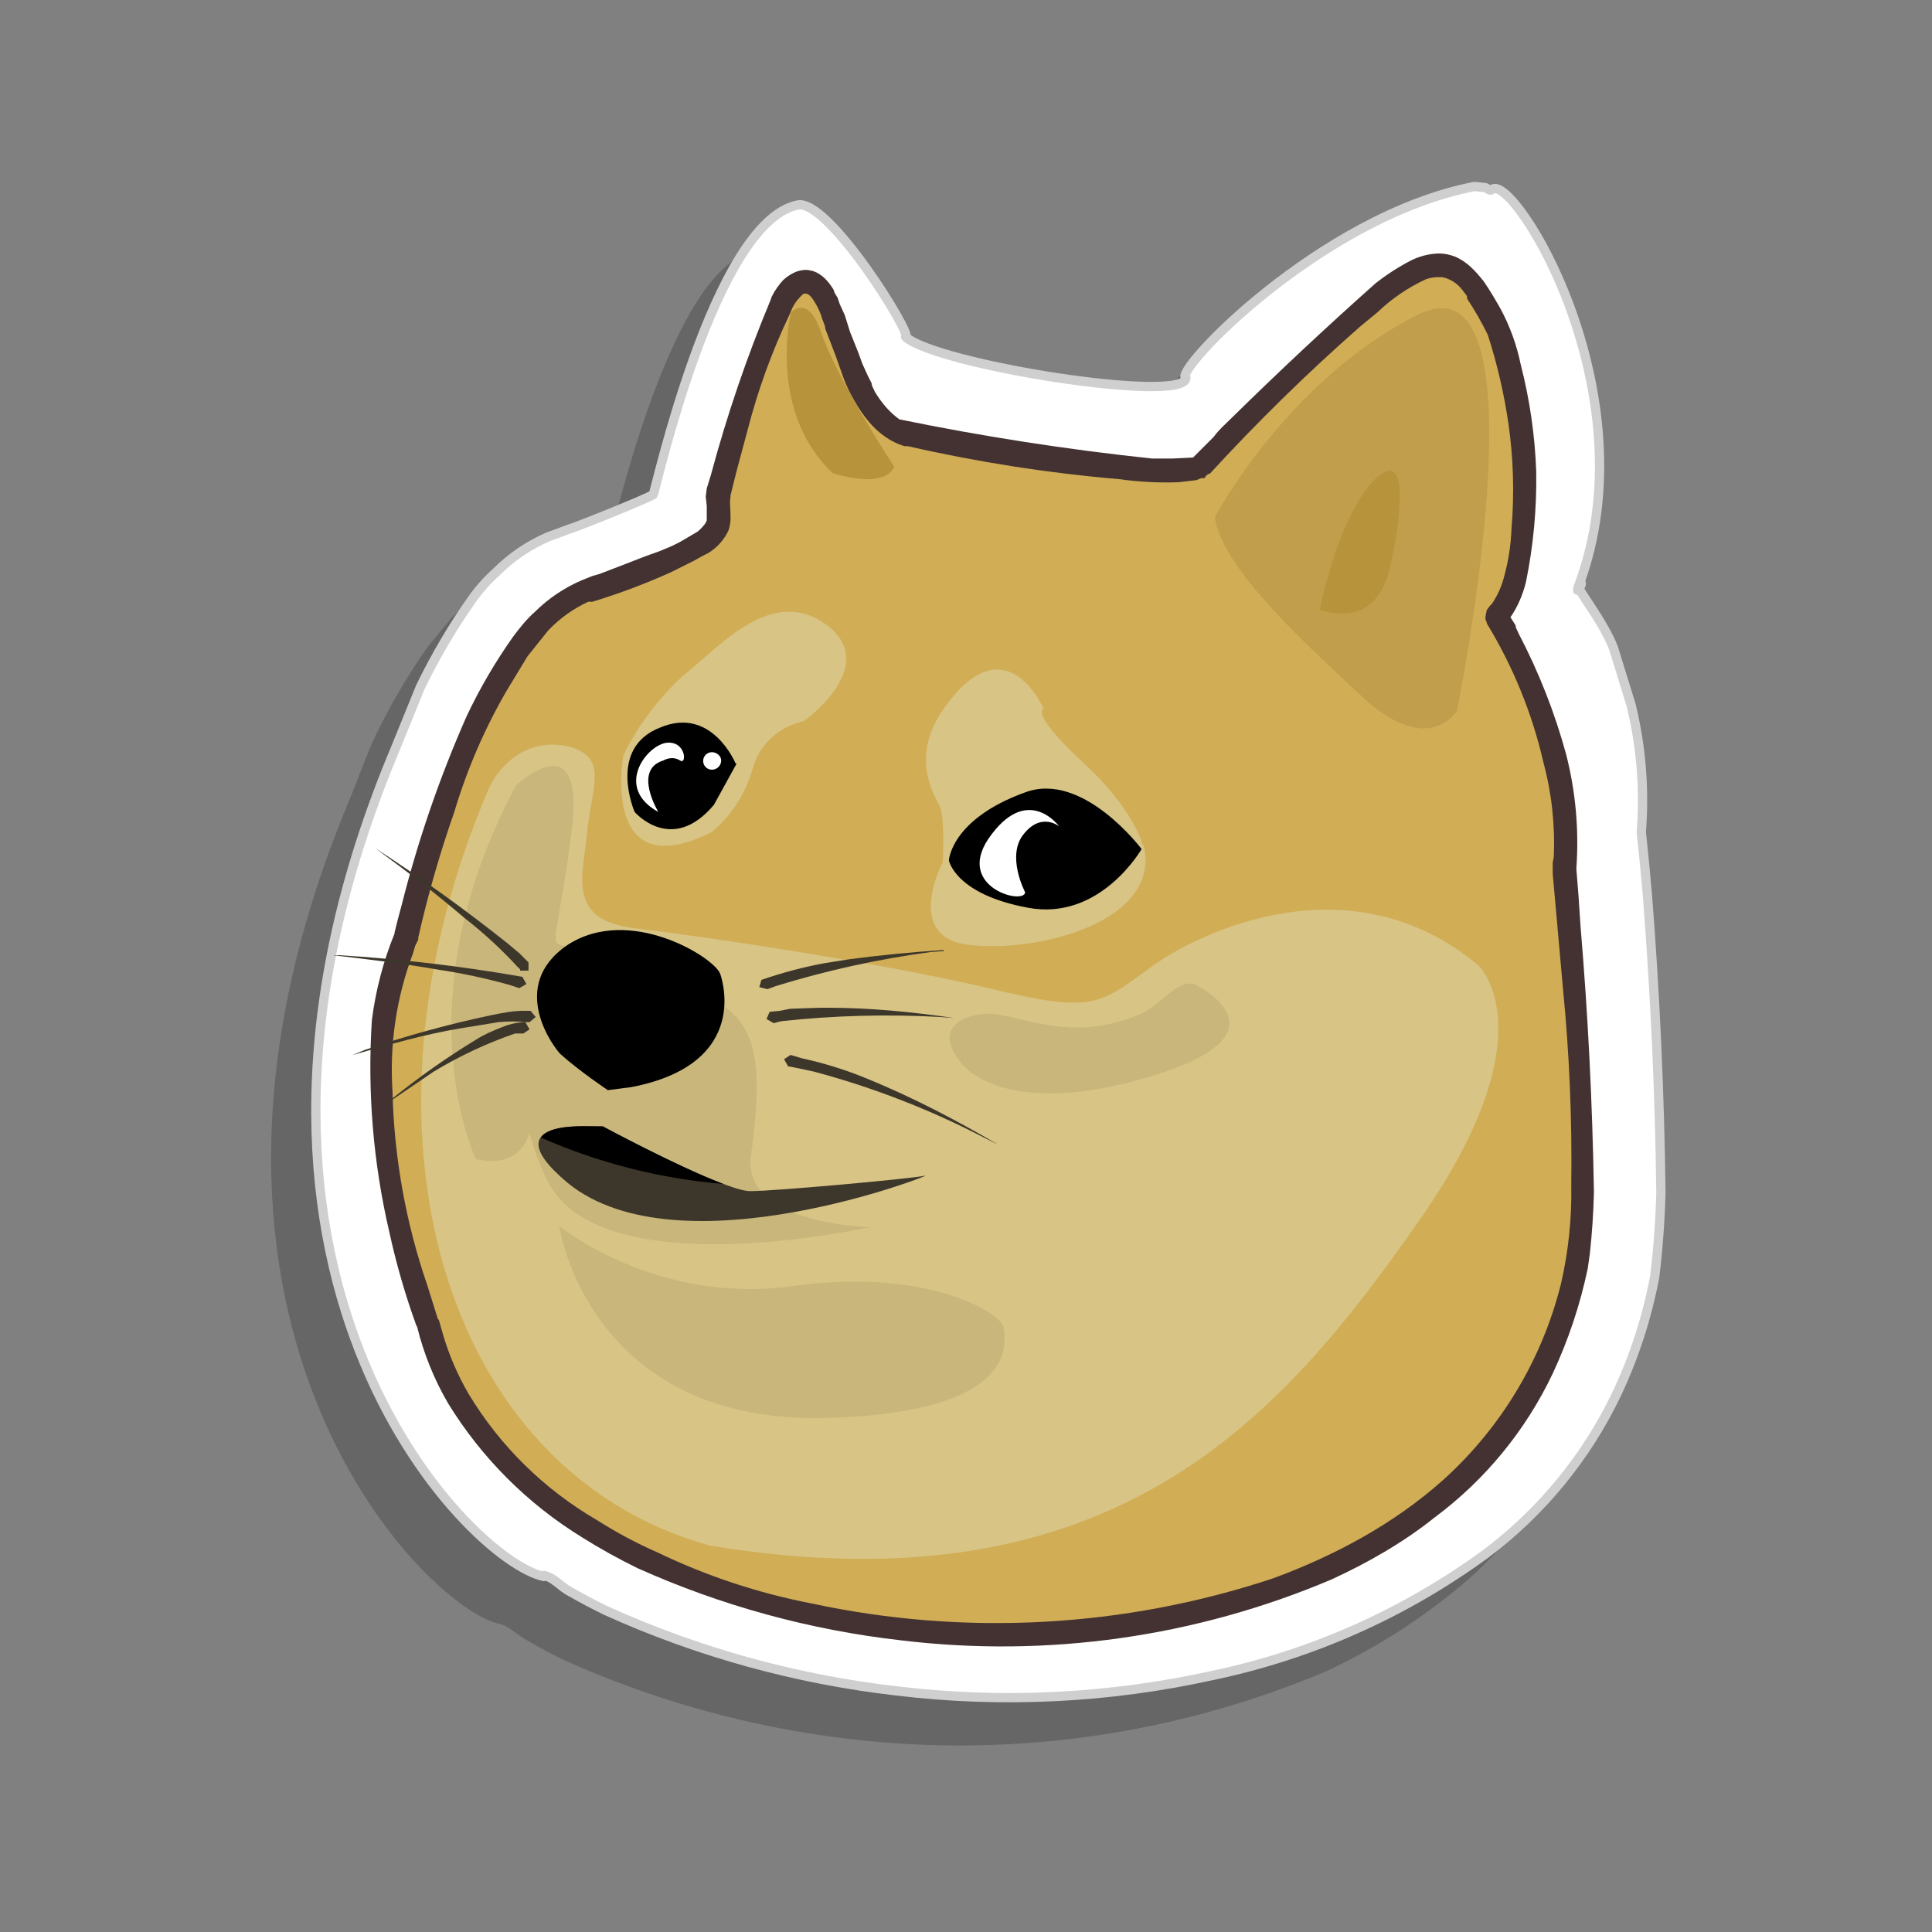 <?xml version="1.0" standalone="no"?><!-- Generator: Gravit.io --><svg xmlns="http://www.w3.org/2000/svg" xmlns:xlink="http://www.w3.org/1999/xlink" style="isolation:isolate" viewBox="0 0 300 300" width="300" height="300"><rect x="0" y="0" width="300" height="300" fill="#808080" stroke="none"/><defs><clipPath id="_clipPath_PeMSpwuxw63ok8fEcc7SROa746tWiLdz"><rect width="300" height="300"/></clipPath></defs><g clip-path="url(#_clipPath_PeMSpwuxw63ok8fEcc7SROa746tWiLdz)"><g id="Group"><path d=" M 77.585 252.159 C 65.905 249.759 20.465 203.999 54.545 123.519 C 55.825 120.319 56.945 117.119 58.385 114.079 C 60.683 109.339 63.359 104.791 66.385 100.479 L 70.065 95.999 C 72.366 93.7 75.08 91.854 78.065 90.559 L 79.985 89.919 L 81.265 89.599 C 82.865 88.959 93.585 84.799 94.545 84.159 C 94.865 83.839 103.825 41.919 116.945 39.039 C 121.585 38.079 135.025 59.679 133.745 59.679 C 138.545 63.999 176.945 70.079 177.265 65.919 C 175.025 65.439 198.065 40.959 221.905 36.479 L 223.505 36.479 C 223.985 36.639 224.465 37.279 224.785 36.959 C 227.985 33.919 249.425 68.479 238.225 98.559 C 237.425 100.639 239.505 96.799 238.225 98.559 C 238.225 99.359 242.065 103.999 243.505 108.159 C 247.212 117.169 248.747 126.926 247.985 136.639 L 247.985 136.799 L 248.465 141.439 L 248.945 146.719 C 250.139 161.999 250.832 177.314 251.025 192.639 C 250.901 197.03 250.527 201.411 249.905 205.759 C 248.757 212.005 246.822 218.08 244.145 223.839 C 239.466 233.621 232.495 242.128 223.825 248.639 C 218.225 252.959 212.145 256.639 205.905 259.519 C 182.693 269.328 157.338 272.966 132.305 270.079 C 116.707 268.289 101.484 264.079 87.185 257.599 C 85.288 256.641 83.421 255.627 81.585 254.559 C 80.145 253.759 79.025 252.479 77.585 252.159 Z " fill-rule="evenodd" fill="rgb(0,0,0)" fill-opacity="0.2"/><path d=" M 84.465 244.799 C 72.785 242.399 27.505 196.799 61.425 116.159 L 65.265 106.719 C 67.553 101.974 70.229 97.425 73.265 93.119 C 74.385 91.519 75.665 90.079 77.105 88.799 C 79.406 86.5 82.12 84.654 85.105 83.359 L 86.865 82.719 L 88.145 82.239 C 89.745 81.759 100.465 77.439 101.425 76.799 C 101.745 76.479 110.865 34.559 123.825 31.839 C 128.625 30.719 141.905 52.319 140.625 52.319 C 145.425 56.639 183.825 62.719 184.145 58.719 C 181.905 57.919 204.945 33.599 228.945 28.959 L 230.545 29.119 C 230.865 29.119 231.345 29.759 231.665 29.439 C 234.865 26.559 256.465 60.959 245.105 91.039 C 244.465 93.119 246.385 89.279 245.105 91.039 C 245.105 91.839 248.945 96.479 250.545 100.639 L 253.265 109.439 C 254.842 115.872 255.382 122.516 254.865 129.119 L 254.865 129.279 L 255.345 133.919 L 255.825 139.199 C 257.018 154.479 257.712 169.794 257.905 185.119 C 257.792 189.505 257.472 193.883 256.945 198.239 C 255.759 204.547 253.77 210.677 251.025 216.479 C 246.346 226.261 239.375 234.768 230.705 241.279 C 218.074 250.514 203.619 256.951 188.305 260.159 C 172.184 263.726 155.576 264.538 139.185 262.559 C 123.587 260.769 108.364 256.559 94.065 250.079 C 92.219 249.18 90.405 248.22 88.625 247.199 C 87.025 246.399 86.065 244.959 84.465 244.639 L 84.465 244.799 Z " fill-rule="evenodd" fill="rgb(255,255,255)" vector-effect="non-scaling-stroke" stroke-width="1.44" stroke="rgb(207,207,207)" stroke-linejoin="round" stroke-linecap="butt" stroke-miterlimit="1.41"/><path d=" M 66.385 205.439 C 66.385 205.439 52.625 169.599 63.185 145.279 C 63.185 145.279 73.105 97.919 91.505 91.519 C 117.425 82.879 110.705 81.599 111.665 76.479 C 111.665 76.479 115.985 58.079 121.265 47.199 C 121.265 47.199 125.425 38.879 128.945 47.999 C 132.625 56.959 134.385 65.599 140.785 67.359 C 140.785 67.359 177.905 75.039 186.225 72.639 C 186.225 72.639 207.985 50.079 216.465 43.999 C 224.945 38.079 228.145 41.919 232.465 50.559 C 236.785 59.199 239.345 88.639 232.465 95.679 C 232.465 95.679 245.105 116.159 242.865 135.039 C 242.865 135.039 247.345 179.999 244.945 195.199 C 232.145 275.839 80.945 267.519 66.385 205.439 Z " fill-rule="evenodd" fill="rgb(209,173,86)"/><path d=" M 64.625 205.759 C 62.921 201.056 61.532 196.246 60.465 191.359 C 57.943 180.566 57.027 169.46 57.745 158.399 C 58.332 153.786 59.515 149.268 61.265 144.959 L 61.265 144.799 L 61.745 142.879 L 62.385 140.479 C 64.914 130.453 68.286 120.658 72.465 111.199 C 74.502 106.891 76.911 102.769 79.665 98.879 C 80.625 97.599 81.745 96.159 83.025 95.039 C 85.141 92.934 87.639 91.25 90.385 90.079 L 91.985 89.439 L 93.105 89.119 L 97.265 87.519 L 100.145 86.399 L 102.385 85.599 L 104.305 84.799 L 105.585 84.159 L 108.305 82.559 C 108.66 82.277 108.982 81.955 109.265 81.599 C 109.483 81.372 109.647 81.099 109.745 80.799 L 109.745 78.559 L 109.585 77.119 L 109.745 75.839 L 110.385 73.759 C 112.871 64.497 115.972 55.41 119.665 46.559 L 119.825 46.079 C 120.289 45.148 120.882 44.286 121.585 43.519 C 122.057 43.066 122.597 42.688 123.185 42.399 C 123.874 42.04 124.648 41.875 125.425 41.919 L 126.225 42.079 C 127.665 42.559 128.625 43.679 129.425 44.959 L 129.585 45.439 L 130.065 46.239 L 130.385 47.199 L 131.185 48.959 L 131.985 51.519 L 133.265 54.719 L 133.905 56.479 L 134.705 58.239 L 135.345 59.519 C 135.345 59.999 135.665 60.319 135.825 60.799 C 136.785 62.399 138.065 63.999 139.665 65.119 C 152.626 67.776 165.708 69.805 178.865 71.199 L 182.065 71.199 L 185.265 71.039 L 188.465 67.839 C 189.265 66.719 190.225 65.919 191.185 64.959 C 198.476 57.787 205.945 50.799 213.585 43.999 C 215.286 42.661 217.107 41.483 219.025 40.479 C 220.366 39.797 221.84 39.415 223.345 39.359 C 224.221 39.355 225.09 39.517 225.905 39.839 C 227.825 40.639 229.105 42.079 230.385 43.679 L 231.025 44.639 L 231.825 45.919 L 232.945 47.839 C 234.441 50.598 235.52 53.563 236.145 56.639 C 237.547 62.082 238.352 67.662 238.545 73.279 C 238.634 79.027 238.098 84.767 236.945 90.399 C 236.465 92.319 235.665 94.239 234.545 95.839 L 235.345 97.119 C 235.345 97.599 235.665 97.919 235.825 98.399 C 238.945 104.355 241.413 110.632 243.185 117.119 C 244.657 122.862 245.197 128.805 244.785 134.719 L 244.785 135.039 L 245.105 139.039 L 245.425 143.839 C 246.584 157.572 247.278 171.339 247.505 185.119 C 247.429 188.327 247.215 191.53 246.865 194.719 L 246.545 196.959 C 245.366 202.59 243.54 208.067 241.105 213.279 C 236.9 222.141 230.581 229.833 222.705 235.679 C 217.905 239.519 212.305 242.719 206.705 245.279 C 185.67 254.195 162.667 257.45 139.985 254.719 C 125.835 253.123 112.018 249.344 99.025 243.519 C 96.062 242.073 93.178 240.47 90.385 238.719 C 81.915 233.513 74.79 226.388 69.585 217.919 C 67.427 214.222 65.811 210.235 64.785 206.079 L 64.625 205.759 Z  M 187.185 74.079 L 187.025 74.239 L 186.545 74.239 L 185.745 74.559 L 183.025 74.879 C 179.923 74.992 176.818 74.831 173.745 74.399 C 162.706 73.454 151.746 71.743 140.945 69.279 L 140.465 69.279 C 139.312 68.938 138.229 68.396 137.265 67.679 C 135.025 66.079 133.425 63.679 132.145 61.279 C 131.576 60.199 131.094 59.076 130.705 57.919 L 129.745 55.199 L 128.145 51.039 C 128.145 50.399 127.665 49.759 127.505 48.959 C 127.148 47.992 126.664 47.077 126.065 46.239 C 125.919 46.065 125.758 45.905 125.585 45.759 L 125.265 45.599 L 124.785 45.599 C 124.051 46.218 123.452 46.98 123.025 47.839 L 122.545 48.959 C 119.856 54.609 117.713 60.502 116.145 66.559 L 114.385 73.119 L 113.745 75.679 L 113.425 76.959 L 113.425 77.279 C 113.265 78.079 113.425 78.879 113.425 79.519 L 113.425 79.999 C 113.489 80.813 113.38 81.631 113.105 82.399 C 112.411 83.864 111.297 85.09 109.905 85.919 L 108.945 86.399 L 107.825 87.039 L 106.225 87.839 L 104.305 88.799 C 100.303 90.612 96.188 92.162 91.985 93.439 L 91.345 93.439 C 88.999 94.522 86.881 96.043 85.105 97.919 L 81.905 101.919 L 78.705 107.199 C 75.249 113.148 72.51 119.486 70.545 126.079 C 68.301 132.472 66.431 138.989 64.945 145.599 L 64.945 145.919 L 64.465 146.879 L 64.145 147.999 C 61.56 154.835 60.469 162.146 60.945 169.439 C 61.187 179.739 63.022 189.94 66.385 199.679 L 67.985 204.799 L 68.145 204.959 L 68.465 206.079 L 68.785 207.199 C 69.736 210.443 71.079 213.56 72.785 216.479 C 77.661 224.543 84.482 231.255 92.625 235.999 C 95.688 237.95 98.898 239.661 102.225 241.119 C 109.751 244.731 117.709 247.366 125.905 248.959 C 149.712 254.098 174.462 252.772 197.585 245.119 C 207.185 241.599 216.465 236.639 224.145 229.759 C 233.109 221.663 239.459 211.079 242.385 199.359 C 243.549 194.324 244.086 189.165 243.985 183.999 C 244.126 173.85 243.699 163.7 242.705 153.599 L 241.105 135.679 L 241.105 133.919 L 241.265 133.119 C 241.493 128.159 240.953 123.194 239.665 118.399 C 237.914 110.772 234.942 103.478 230.865 96.799 L 230.865 96.639 L 230.705 96.319 C 230.643 96.056 230.643 95.782 230.705 95.519 L 230.865 94.719 L 231.345 94.079 L 231.665 93.759 C 232.555 92.444 233.205 90.981 233.585 89.439 C 234.243 87.038 234.619 84.568 234.705 82.079 C 235.164 76.638 235.003 71.163 234.225 65.759 C 233.545 61.091 232.474 56.488 231.025 51.999 C 230.085 50.063 229.016 48.192 227.825 46.399 C 227.825 46.079 227.825 45.919 227.505 45.599 L 227.025 44.959 C 226.267 43.983 225.191 43.304 223.985 43.039 L 223.025 43.039 C 222.479 43.071 221.941 43.179 221.425 43.359 C 218.651 44.637 216.11 46.367 213.905 48.479 L 211.185 50.719 C 202.994 57.923 195.197 65.56 187.825 73.599 L 187.505 73.599 L 187.505 73.759 L 187.185 73.919 L 187.185 74.079 Z " fill="rgb(67,50,49)"/><path d=" M 188.625 80.319 C 188.625 80.319 199.985 58.879 220.305 48.799 C 240.785 38.879 226.225 110.399 226.225 110.399 C 226.225 110.399 221.905 117.599 211.825 108.479 C 201.905 99.199 189.905 88.319 188.625 80.319 Z " fill-rule="evenodd" fill="rgb(192,158,76)"/><path d=" M 204.945 94.719 C 204.945 94.719 207.825 79.359 214.065 73.919 C 220.465 68.799 215.665 89.599 215.345 89.919 C 215.025 89.919 213.745 97.279 204.945 94.719 Z  M 122.865 48.319 C 122.865 48.319 119.025 63.679 129.265 73.439 C 129.265 73.439 137.105 76.159 138.865 72.479 C 138.865 72.479 130.065 59.199 127.345 51.199 C 125.425 45.759 122.865 48.479 122.865 48.479 L 122.865 48.319 Z " fill-rule="evenodd" fill="rgb(183,147,60)"/><path d=" M 110.225 239.999 C 68.945 228.639 52.945 175.679 75.985 122.239 C 75.985 122.239 79.505 114.239 87.985 115.839 C 94.705 117.439 91.825 122.239 91.185 129.119 C 90.545 135.999 87.825 142.879 98.705 144.159 C 109.585 145.439 136.305 149.439 152.785 153.279 C 169.265 157.279 170.385 156.319 178.385 150.399 C 186.385 144.479 209.905 133.439 229.585 149.919 C 229.585 149.919 240.945 160.479 219.985 190.079 C 199.185 219.679 173.265 250.399 110.225 239.999 Z  M 177.425 131.199 C 177.425 131.199 176.145 125.599 167.825 118.079 C 159.825 110.559 162.065 110.079 162.065 110.079 C 162.065 110.079 156.305 96.639 146.865 109.599 C 140.625 117.919 145.745 124.319 146.065 125.599 C 146.705 127.679 146.385 133.919 146.385 133.919 C 146.385 133.919 140.145 145.599 150.545 146.719 C 160.945 147.999 180.465 143.199 177.585 131.199 L 177.425 131.199 Z  M 96.785 117.279 C 96.785 117.279 93.105 137.759 110.385 129.279 C 110.385 129.279 114.865 126.079 116.785 119.679 C 118.545 112.959 124.785 111.999 124.785 111.999 C 124.785 111.999 136.785 103.519 128.465 97.119 C 119.985 90.719 111.825 100.319 106.225 104.799 C 102.317 108.324 99.113 112.559 96.785 117.279 Z " fill-rule="evenodd" fill="rgb(216,196,132)"/><path d=" M 86.865 190.399 C 86.865 190.399 101.905 202.719 123.185 199.679 C 144.305 196.799 155.505 203.999 155.825 206.079 C 155.985 207.999 159.025 219.199 128.785 220.159 C 91.505 221.439 86.865 190.559 86.865 190.559 L 86.865 190.399 Z  M 82.225 175.839 C 81.425 178.559 79.345 181.119 73.905 179.999 C 73.905 179.999 62.065 155.679 80.145 121.919 C 80.145 121.919 90.865 111.839 88.785 128.799 C 86.705 145.759 84.945 146.399 87.665 146.879 C 90.385 147.679 95.025 145.599 96.945 146.879 C 98.545 147.839 111.825 154.559 114.865 158.559 C 117.905 162.559 118.065 168.479 116.625 179.359 C 115.025 190.079 135.025 190.559 135.025 190.559 C 135.025 190.559 92.945 199.999 84.945 183.199 C 83.763 180.856 82.85 178.387 82.225 175.839 Z  M 154.225 157.439 C 160.305 158.239 167.025 161.759 177.105 157.439 C 180.625 155.839 183.025 151.679 185.745 152.959 C 188.465 154.399 198.865 160.959 179.025 167.039 C 159.185 173.119 151.505 167.519 149.585 165.439 C 143.825 158.879 151.185 157.119 154.385 157.439 L 154.225 157.439 Z " fill-rule="evenodd" fill="rgb(201,182,123)"/><path d=" M 93.745 175.039 C 93.745 175.039 112.465 184.959 116.465 184.959 C 120.305 184.959 141.425 183.039 143.665 182.559 C 145.905 181.919 105.585 197.919 88.145 183.679 C 75.345 172.959 93.745 175.039 93.745 175.039 Z  M 122.865 163.839 L 124.465 164.319 C 127.967 165.078 131.394 166.149 134.705 167.519 C 141.745 170.399 148.465 173.919 155.025 177.759 L 152.785 176.639 C 144.383 172.275 135.531 168.842 126.385 166.399 L 124.145 165.919 L 122.545 165.599 L 122.385 165.599 L 121.745 164.479 L 122.705 163.839 L 122.865 163.839 Z  M 81.265 158.719 L 81.585 158.719 L 82.225 159.839 L 81.265 160.479 L 79.985 160.479 C 75.574 161.999 71.336 163.984 67.345 166.399 L 59.345 171.839 L 60.945 170.559 C 65.062 167.241 69.391 164.195 73.905 161.439 C 75.185 160.639 76.625 159.999 77.905 159.519 C 78.923 159.086 80.003 158.816 81.105 158.719 L 81.265 158.719 Z  M 82.065 156.959 L 82.385 156.959 L 83.185 157.919 L 82.225 158.719 L 81.745 158.719 C 80.308 158.574 78.861 158.574 77.425 158.719 L 71.505 159.679 C 65.745 160.639 60.305 162.239 54.705 163.839 L 56.625 163.039 C 63.121 160.822 69.746 159.006 76.465 157.599 C 78.065 157.279 79.665 156.959 81.265 156.959 L 81.905 156.959 L 82.065 156.959 Z  M 128.465 156.479 C 135.025 156.479 141.585 157.119 148.145 158.079 L 146.065 157.919 C 137.847 157.461 129.607 157.675 121.425 158.559 C 120.993 158.644 120.565 158.751 120.145 158.879 L 119.025 158.239 L 119.505 157.119 L 121.105 156.959 L 122.705 156.639 L 127.505 156.479 L 128.465 156.479 Z  M 146.545 147.679 L 144.465 147.839 C 136.333 148.934 128.305 150.7 120.465 153.119 L 119.185 153.599 L 117.905 153.279 L 118.225 152.159 C 121.357 151.072 124.566 150.216 127.825 149.599 L 131.825 148.959 C 136.625 148.319 141.585 147.839 146.545 147.519 L 146.545 147.679 Z  M 52.625 148.319 C 62.173 148.906 71.681 150.027 81.105 151.679 L 81.745 152.799 L 80.625 153.439 L 80.145 153.279 L 79.185 152.959 C 75.506 151.923 71.765 151.121 67.985 150.559 C 62.545 149.599 57.105 148.959 51.665 148.319 L 52.625 148.319 Z  M 58.225 131.679 C 65.288 136.248 72.123 141.16 78.705 146.399 L 80.625 147.999 L 82.065 149.439 L 82.065 150.719 L 80.785 150.719 C 80.785 150.399 80.465 150.239 80.465 150.239 C 77.91 147.452 75.127 144.883 72.145 142.559 C 67.665 138.719 63.025 135.199 58.225 131.679 Z " fill-rule="evenodd" fill="rgb(61,55,43)"/><path d=" M 83.985 176.639 C 85.105 175.039 88.465 174.879 90.865 174.879 L 93.585 174.879 C 93.585 174.879 105.425 181.279 112.305 183.839 C 102.531 183.025 92.96 180.592 83.985 176.639 Z  M 87.025 163.679 C 86.065 162.719 78.705 153.119 88.145 146.719 C 97.745 140.479 110.865 148.639 111.825 151.199 C 111.825 151.199 117.105 165.119 98.065 168.799 L 94.385 169.279 C 94.385 169.279 90.065 166.399 87.025 163.679 Z  M 147.345 133.599 C 147.345 133.599 147.665 127.199 159.185 123.039 C 168.145 119.679 177.265 131.839 177.265 131.839 C 177.265 131.839 170.865 143.039 159.665 140.959 C 148.305 138.879 147.345 133.599 147.345 133.599 Z  M 114.225 118.559 C 114.225 118.559 110.545 109.599 102.545 112.959 C 94.225 116.159 98.545 126.079 98.545 126.079 C 98.545 126.079 104.305 132.799 110.865 124.959 L 114.385 118.559 L 114.225 118.559 Z " fill-rule="evenodd" fill="rgb(0,0,0)"/><path d=" M 159.185 138.559 C 159.185 138.559 156.145 132.799 159.025 129.439 C 161.745 126.079 164.465 128.319 164.465 128.319 C 164.465 128.319 159.825 121.919 154.065 129.439 C 147.665 137.599 159.025 140.639 159.185 138.559 Z  M 102.225 126.079 C 102.225 126.079 98.225 119.519 103.025 118.079 C 103.025 118.079 104.305 117.279 105.585 118.079 C 106.705 118.879 106.545 114.879 103.345 115.359 C 100.145 115.999 95.505 122.399 102.225 126.079 Z  M 110.545 116.799 C 111.345 116.799 111.985 117.439 111.985 118.079 C 111.985 118.879 111.345 119.519 110.545 119.519 C 109.793 119.519 109.185 118.91 109.185 118.159 C 109.185 117.408 109.793 116.799 110.545 116.799 Z " fill-rule="evenodd" fill="rgb(255,255,255)"/></g></g></svg>